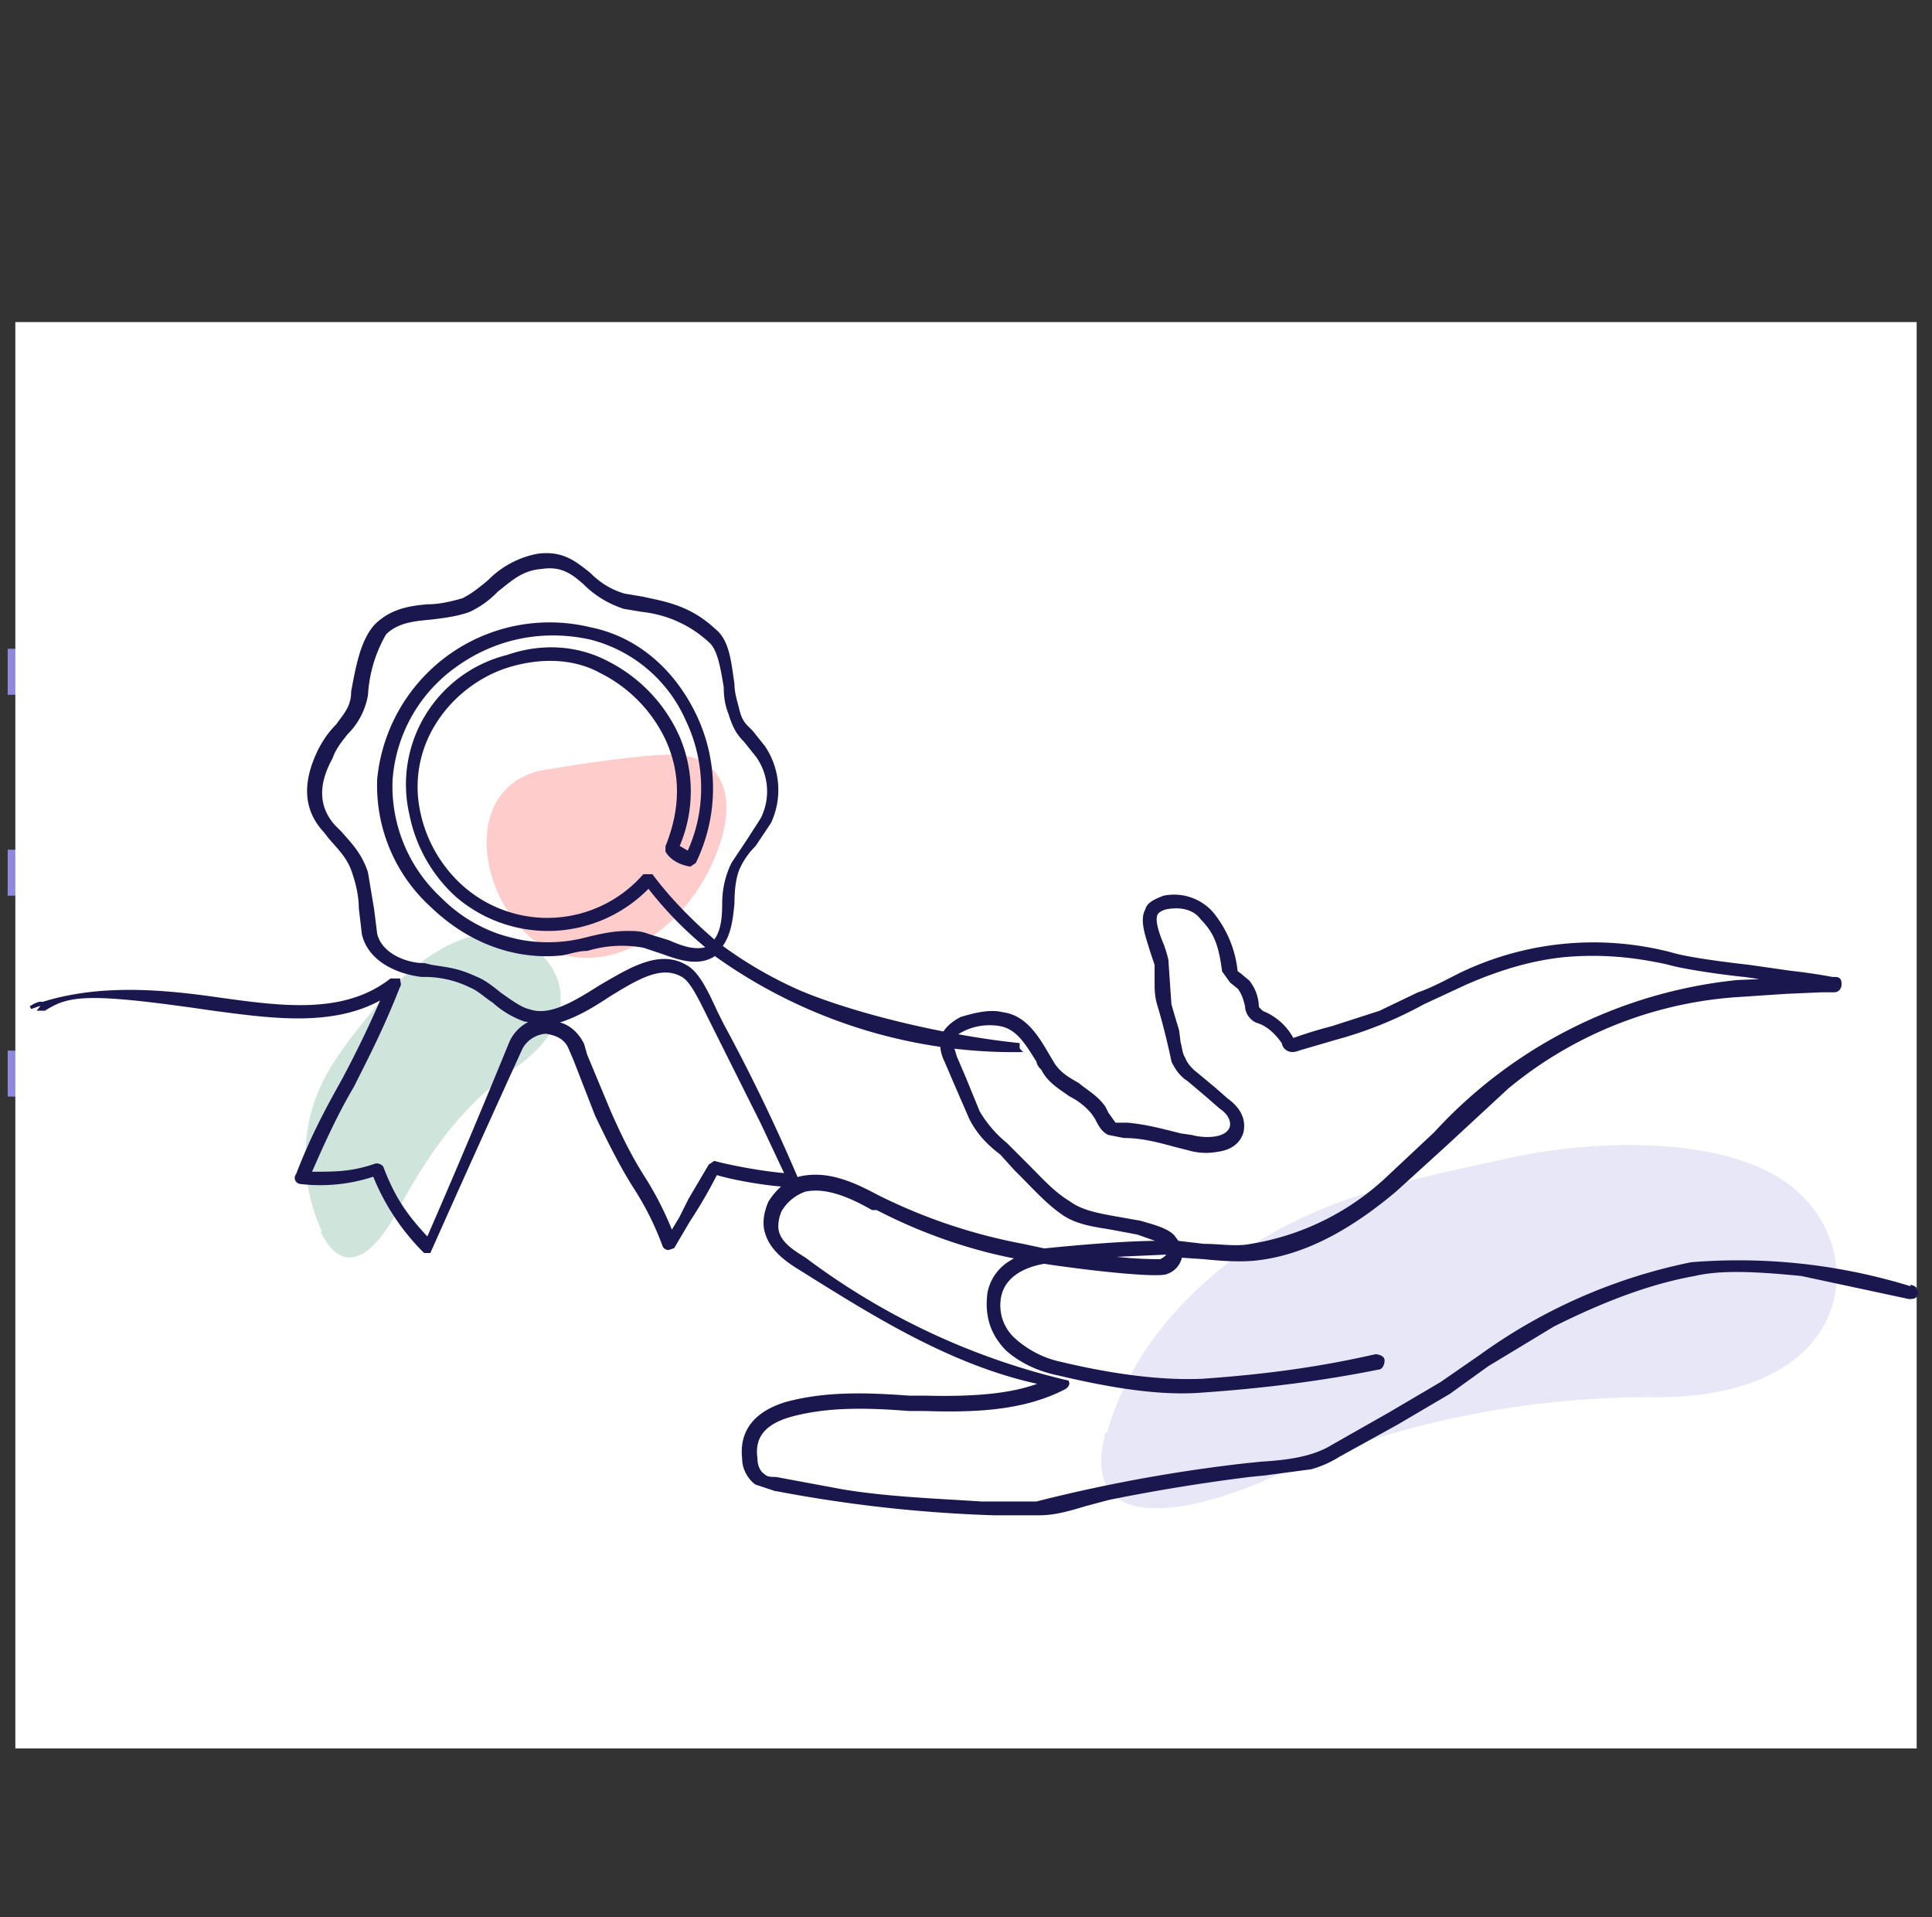 <svg xmlns="http://www.w3.org/2000/svg" width="126" height="125" fill="none">
  <rect width="100%" height="100%" fill="#333333" stroke="none"/>
  <path fill="#8D89DC" d="M17 29.4h-3v3h3v-3Zm12.7-.2h-3v3h3v-3Zm13.1 0h-3v3h3v-3ZM3.5 42.3h-3v3h3v-3Zm13.1 0h-3v3h3v-3Zm13.1 0h-3v3h3v-3Zm13.1 0h-3v3h3v-3Zm13.2 0h-3v3h3v-3ZM3.5 55.4h-3v3h3v-3Zm13.1 0h-3v3h3v-3Zm13.1 0h-3v3h3v-3Zm13.1 0h-3v3h3v-3Zm13.2 0h-3v3h3v-3ZM3.5 68.5h-3v3h3v-3Zm13.1 0h-3v3h3v-3Zm13.1 0h-3v3h3v-3Zm13.1 0h-3v3h3v-3Zm13.2 0h-3v3h3v-3ZM16.6 81.6h-3v3h3v-3Zm13.1 0h-3v3h3v-3Zm13.1 0h-3v3h3v-3Z"/>
  <path fill="#fff" d="M1 21h124v93H1z"/>
  <path fill="#FCC" fill-rule="evenodd" d="M43.9 49.2c-2.1 0-6 .6-8.4 1-4 .7-4.6 5-2.8 8.5 3.6 6.8 11.5 3.5 14-3 1.4-3.4.7-6.4-2.8-6.5Z" clip-rule="evenodd"/>
  <path fill="#CFE5DC" fill-rule="evenodd" d="M21 80.3a11.6 11.6 0 0 1-.8-7.4c.7-3 2.5-5 4.5-7.5 1.7-2.1 4.6-4.4 7.1-4.5 3.8-.2 7.4 4.6 2.1 8.5-2.7 2-5 4-8 9.6-1.5 2.8-3.5 4.4-5 1.3Z" clip-rule="evenodd"/>
  <path fill="#E8E7F8" fill-rule="evenodd" d="M72.2 93.4c1.6-5.6 5.5-9.3 8.6-11.6 5-3.6 10.7-4.8 17.2-6.2 5.6-1.3 13.3-1.5 17.7 1 6.5 3.6 6.1 14.5-7.6 14.5a61 61 0 0 0-26 5.6c-6.1 2.5-11.6 2.7-10-3.3Z" clip-rule="evenodd"/>
  <mask id="a" width="78" height="42" x="47.4" y="57.4" fill="#000" maskUnits="userSpaceOnUse">
    <path fill="#fff" d="M47.4 57.4h78v42h-78z"/>
    <path d="M124.7 84a38 38 0 0 0-14.4-1.6 35.5 35.5 0 0 0-13.7 6L94 90.2l-3.4 2-3.7 2.1c-1.3.8-3 1-4.6 1.1l-1 .1A102.2 102.2 0 0 0 67.6 98H64c-3-.2-6.1-.3-9.1-.8l-4.3-.8c-.3 0-.6 0-.8-.2-.3-.2-.5-.6-.5-1.1-.2-1.4.5-2.3 2.2-2.8 2.5-.7 5.2-.6 7.8-.4h1c3.2.1 6.4 0 9.1-1.4.2-.1.3-.3.2-.4a46 46 0 0 1-17.1-8c-.8-.5-1.6-1-1.8-1.8-.1-.4 0-1 .2-1.4a3 3 0 0 1 1.6-1.3c1.4-.3 3 .4 4.4 1.2h.3c2.9 1.5 6 2.6 9.2 3.2l-.5.3a3 3 0 0 0-1.4 2c-.2 1.5.2 2.7 1.2 3.7.8.7 1.9 1.3 3.4 1.6 3.8.9 6.8 1.3 9.3 1.1 4.3-.3 8-.8 11.5-1.5.2 0 .3-.3.3-.5s-.3-.3-.5-.3c-3.5.8-7 1.3-11.3 1.6-2.4.1-5.4-.2-9.2-1.1a6.6 6.6 0 0 1-3-1.5 3 3 0 0 1-1-2.9c.3-1.4 1.7-2 2.9-2.2 2.6.4 7 .9 7.9.7a1.4 1.4 0 0 0 1-1.1l1.5.1c1 .1 2.2.2 3.3.1 3-.3 6-1.8 9.2-4.5l3.3-3 4-3.7a26.3 26.3 0 0 1 15.2-6l3-.2 2.3-.1h.8c.4 0 .4-.4.4-.4 0-.2 0-.4-.3-.4h-.2a35.4 35.4 0 0 0-2.7-.4L114 63s-3.7-.4-5-.8a20 20 0 0 0-13.7 1.3c-1 .5-1.9 1-2.8 1.3L90 66l-3.1 1a30.4 30.4 0 0 0-2.6.8 3.8 3.8 0 0 0-2-1.8l-.3-.3c0-.6-.2-1.2-.6-1.7l-.6-.5c-.2-.1-.2-.2-.2-.3a7.1 7.1 0 0 0-1.6-3.7 3.3 3.3 0 0 0-3.1-1c-.5.2-1 .4-1.1.8-.4.7 0 1.7.3 2.7l.3.9V64c0 .5 0 1 .2 1.6l.2.7a48 48 0 0 1 .7 2.9c.2.4.5.9 1 1.2l1.3 1.1.8.7c.6.4.8.9.7 1.3-.3.9-1.9.8-2.6.6L77 74c-1.2-.3-2.3-.6-3.5-.7h-.8l-.5-.7-.2-.4c-.5-.7-1.1-1-1.7-1.5-.7-.4-1.2-.7-1.6-1.3l-.3-.5c-.7-1.2-1.5-2.6-3-2.8-.8-.2-1.7 0-2.7.3-.6.3-1 .7-1.2 1.1-.2.7 0 1.3.2 1.7l.6 1.4 1 2.3c.5 1 1.2 1.7 2 2.3l.9 1 .4.4c.9.9 1.7 1.8 2.7 2.5 1 .7 2.2.8 3.3 1l1.6.3 1.7.6c-2.2 0-4.8.2-7.8.5l-1.4-.3a36 36 0 0 1-9.5-3.2c-1.5-.8-3.2-1.6-5-1.2-.8.2-1.5.8-2 1.6-.3.7-.4 1.4-.2 2 .3 1 1.2 1.7 2 2.2 4.8 3 10.1 6.4 16 7.6-1.5.6-3.6 1-7.6.9h-1.1c-2.7-.2-5.4-.3-8 .4-2 .6-3 1.8-2.8 3.6 0 .7.4 1.3.8 1.6l1.2.4a90.9 90.9 0 0 0 14.3 1.6h3c1 0 2-.3 3-.6l1.5-.4a123 123 0 0 1 9.2-1.5l1-.1 3-.4a7 7 0 0 0 1.8-.8l3.8-2.1 3.4-2L97 89l4.3-2.6c3.4-1.7 6.4-2.8 9.2-3.3 1.7-.4 4-.3 7 0l7 1.5c.2 0 .4 0 .5-.2 0-.2 0-.4-.3-.5Zm-50.3-4.3-1.7-.3c-1.1-.2-2.2-.4-3-1-1-.6-1.8-1.5-2.6-2.3l-.5-.5-1-1a7.8 7.8 0 0 1-1.8-2.1l-.9-2.2-.6-1.4c-.1-.4-.3-.8-.2-1.1 0-.3.4-.5.8-.7a4 4 0 0 1 2.3-.3c1.2.2 1.8 1.3 2.5 2.4 0 .2.2.4.3.5.4.8 1.1 1.2 1.8 1.7.6.3 1.1.7 1.5 1.2l.2.3c.2.4.4.8.8 1l1 .2c1.2 0 2.3.3 3.4.6l.8.2a4 4 0 0 0 1.9.1c.8-.1 1.4-.5 1.6-1.2.1-.5.1-1.3-1-2.1l-.8-.7-1.2-1c-.4-.3-.7-.7-.8-1-.2-.3-.2-.7-.3-1l-.1-.8-.3-1-.2-.7-.1-1.4-.1-1.5a8 8 0 0 0-.3-1c-.3-.7-.6-1.6-.4-2 .1-.2.3-.3.6-.4 1-.2 1.9 0 2.4.7 1 1 1.2 2 1.4 3.4l.5.7.5.4c.3.4.4.8.5 1.2 0 .5.4.9.7 1 .7.2 1.3.8 1.7 1.4 0 .2.3.7 1 .4l2.4-.7a25.8 25.8 0 0 0 5.7-2.3l2.8-1.3c2.3-1 4.4-1.6 6.5-1.8 2.3-.2 4.5 0 6.7.5 1.4.4 4.8.8 5 .8l2 .3-2.5.1a31 31 0 0 0-19.7 9.9l-3.2 3a17 17 0 0 1-8.8 4.3c-1 .2-2 0-3.1 0l-1.7-.2-.3-.4c-.5-.5-1.5-.7-2.1-.9Zm1.7 2h.1c0 .2-.3.4-.5.5-.4 0-2.1 0-4-.3l4.4-.2Z"/>
  </mask>
  <path fill="#1A174F" d="M124.7 84a38 38 0 0 0-14.4-1.6 35.5 35.5 0 0 0-13.7 6L94 90.2l-3.4 2-3.7 2.1c-1.3.8-3 1-4.6 1.1l-1 .1A102.2 102.2 0 0 0 67.6 98H64c-3-.2-6.1-.3-9.1-.8l-4.3-.8c-.3 0-.6 0-.8-.2-.3-.2-.5-.6-.5-1.1-.2-1.4.5-2.3 2.2-2.8 2.5-.7 5.2-.6 7.8-.4h1c3.2.1 6.4 0 9.1-1.4.2-.1.3-.3.2-.4a46 46 0 0 1-17.1-8c-.8-.5-1.6-1-1.8-1.8-.1-.4 0-1 .2-1.4a3 3 0 0 1 1.6-1.3c1.4-.3 3 .4 4.4 1.2h.3c2.9 1.5 6 2.6 9.2 3.2l-.5.3a3 3 0 0 0-1.4 2c-.2 1.5.2 2.7 1.2 3.7.8.7 1.9 1.3 3.4 1.6 3.8.9 6.8 1.3 9.3 1.1 4.3-.3 8-.8 11.5-1.5.2 0 .3-.3.3-.5s-.3-.3-.5-.3c-3.5.8-7 1.3-11.3 1.6-2.4.1-5.4-.2-9.2-1.1a6.6 6.6 0 0 1-3-1.5 3 3 0 0 1-1-2.9c.3-1.4 1.7-2 2.9-2.2 2.6.4 7 .9 7.9.7a1.4 1.4 0 0 0 1-1.1l1.5.1c1 .1 2.2.2 3.3.1 3-.3 6-1.8 9.2-4.5l3.3-3 4-3.7a26.3 26.3 0 0 1 15.2-6l3-.2 2.3-.1h.8c.4 0 .4-.4.4-.4 0-.2 0-.4-.3-.4h-.2a35.4 35.4 0 0 0-2.7-.4L114 63s-3.7-.4-5-.8a20 20 0 0 0-13.7 1.3c-1 .5-1.9 1-2.8 1.3L90 66l-3.1 1a30.4 30.4 0 0 0-2.6.8 3.8 3.8 0 0 0-2-1.8l-.3-.3c0-.6-.2-1.2-.6-1.7l-.6-.5c-.2-.1-.2-.2-.2-.3a7.1 7.1 0 0 0-1.6-3.7 3.3 3.3 0 0 0-3.1-1c-.5.2-1 .4-1.1.8-.4.7 0 1.7.3 2.7l.3.9V64c0 .5 0 1 .2 1.6l.2.7a48 48 0 0 1 .7 2.9c.2.4.5.9 1 1.2l1.3 1.1.8.7c.6.4.8.9.7 1.3-.3.9-1.9.8-2.6.6L77 74c-1.2-.3-2.3-.6-3.5-.7h-.8l-.5-.7-.2-.4c-.5-.7-1.1-1-1.7-1.5-.7-.4-1.2-.7-1.6-1.3l-.3-.5c-.7-1.2-1.5-2.6-3-2.8-.8-.2-1.7 0-2.7.3-.6.3-1 .7-1.2 1.1-.2.7 0 1.3.2 1.7l.6 1.4 1 2.3c.5 1 1.2 1.7 2 2.3l.9 1 .4.4c.9.9 1.7 1.8 2.7 2.5 1 .7 2.2.8 3.3 1l1.6.3 1.7.6c-2.2 0-4.8.2-7.8.5l-1.4-.3a36 36 0 0 1-9.5-3.2c-1.5-.8-3.2-1.6-5-1.2-.8.2-1.5.8-2 1.6-.3.7-.4 1.4-.2 2 .3 1 1.2 1.7 2 2.2 4.8 3 10.1 6.4 16 7.6-1.5.6-3.6 1-7.6.9h-1.1c-2.7-.2-5.4-.3-8 .4-2 .6-3 1.8-2.8 3.6 0 .7.4 1.3.8 1.6l1.2.4a90.9 90.9 0 0 0 14.3 1.6h3c1 0 2-.3 3-.6l1.5-.4a123 123 0 0 1 9.2-1.5l1-.1 3-.4a7 7 0 0 0 1.8-.8l3.8-2.1 3.4-2L97 89l4.3-2.6c3.4-1.7 6.4-2.8 9.2-3.3 1.7-.4 4-.3 7 0l7 1.5c.2 0 .4 0 .5-.2 0-.2 0-.4-.3-.5Zm-50.3-4.3-1.7-.3c-1.1-.2-2.2-.4-3-1-1-.6-1.8-1.5-2.6-2.3l-.5-.5-1-1a7.8 7.8 0 0 1-1.8-2.1l-.9-2.2-.6-1.4c-.1-.4-.3-.8-.2-1.1 0-.3.4-.5.8-.7a4 4 0 0 1 2.3-.3c1.2.2 1.8 1.3 2.5 2.4 0 .2.2.4.3.5.4.8 1.1 1.2 1.8 1.7.6.3 1.1.7 1.5 1.2l.2.3c.2.4.4.8.8 1l1 .2c1.2 0 2.3.3 3.4.6l.8.2a4 4 0 0 0 1.9.1c.8-.1 1.4-.5 1.6-1.2.1-.5.1-1.3-1-2.1l-.8-.7-1.2-1c-.4-.3-.7-.7-.8-1-.2-.3-.2-.7-.3-1l-.1-.8-.3-1-.2-.7-.1-1.4-.1-1.5a8 8 0 0 0-.3-1c-.3-.7-.6-1.6-.4-2 .1-.2.3-.3.6-.4 1-.2 1.9 0 2.4.7 1 1 1.2 2 1.4 3.4l.5.7.5.4c.3.4.4.8.5 1.2 0 .5.4.9.7 1 .7.2 1.3.8 1.7 1.4 0 .2.3.7 1 .4l2.4-.7a25.8 25.8 0 0 0 5.7-2.3l2.8-1.3c2.3-1 4.4-1.6 6.5-1.8 2.3-.2 4.5 0 6.7.5 1.4.4 4.8.8 5 .8l2 .3-2.5.1a31 31 0 0 0-19.7 9.9l-3.2 3a17 17 0 0 1-8.8 4.3c-1 .2-2 0-3.1 0l-1.7-.2-.3-.4c-.5-.5-1.5-.7-2.1-.9Zm1.7 2h.1c0 .2-.3.4-.5.5-.4 0-2.1 0-4-.3l4.4-.2Z"/>
  <path stroke="#1A174F" stroke-width=".2" d="M124.7 84a38 38 0 0 0-14.4-1.6 35.5 35.5 0 0 0-13.7 6L94 90.2l-3.4 2-3.7 2.1c-1.3.8-3 1-4.6 1.1l-1 .1A102.2 102.2 0 0 0 67.6 98H64c-3-.2-6.1-.3-9.1-.8l-4.3-.8c-.3 0-.6 0-.8-.2-.3-.2-.5-.6-.5-1.1-.2-1.4.5-2.3 2.2-2.8 2.5-.7 5.2-.6 7.8-.4h1c3.2.1 6.4 0 9.1-1.4.2-.1.3-.3.2-.4a46 46 0 0 1-17.1-8c-.8-.5-1.6-1-1.8-1.8-.1-.4 0-1 .2-1.4a3 3 0 0 1 1.6-1.3c1.4-.3 3 .4 4.4 1.2h.3c2.9 1.5 6 2.6 9.2 3.2l-.5.3a3 3 0 0 0-1.4 2c-.2 1.5.2 2.7 1.2 3.7.8.7 1.9 1.3 3.4 1.6 3.8.9 6.8 1.3 9.3 1.1 4.3-.3 8-.8 11.5-1.5.2 0 .3-.3.3-.5s-.3-.3-.5-.3c-3.5.8-7 1.3-11.3 1.6-2.4.1-5.4-.2-9.2-1.1a6.6 6.6 0 0 1-3-1.5 3 3 0 0 1-1-2.9c.3-1.4 1.7-2 2.9-2.2 2.6.4 7 .9 7.9.7a1.4 1.4 0 0 0 1-1.1l1.5.1c1 .1 2.2.2 3.3.1 3-.3 6-1.8 9.2-4.5l3.3-3 4-3.7a26.3 26.3 0 0 1 15.2-6l3-.2 2.3-.1h.8c.4 0 .4-.4.4-.4 0-.2 0-.4-.3-.4h-.2a35.4 35.4 0 0 0-2.7-.4L114 63s-3.7-.4-5-.8a20 20 0 0 0-13.7 1.3c-1 .5-1.9 1-2.8 1.3L90 66l-3.1 1a30.4 30.4 0 0 0-2.6.8 3.8 3.8 0 0 0-2-1.8l-.3-.3c0-.6-.2-1.2-.6-1.7l-.6-.5c-.2-.1-.2-.2-.2-.3a7.1 7.1 0 0 0-1.6-3.7 3.3 3.3 0 0 0-3.1-1c-.5.2-1 .4-1.1.8-.4.7 0 1.7.3 2.7l.3.9V64c0 .5 0 1 .2 1.6l.2.7a48 48 0 0 1 .7 2.9c.2.4.5.9 1 1.2l1.3 1.1.8.7c.6.4.8.9.7 1.3-.3.9-1.9.8-2.6.6L77 74c-1.2-.3-2.3-.6-3.5-.7h-.8l-.5-.7-.2-.4c-.5-.7-1.1-1-1.7-1.5-.7-.4-1.2-.7-1.6-1.3l-.3-.5c-.7-1.2-1.5-2.6-3-2.8-.8-.2-1.7 0-2.7.3-.6.3-1 .7-1.2 1.1-.2.7 0 1.3.2 1.7l.6 1.4 1 2.3c.5 1 1.2 1.7 2 2.3l.9 1 .4.4c.9.9 1.7 1.8 2.7 2.5 1 .7 2.2.8 3.3 1l1.6.3 1.7.6c-2.2 0-4.8.2-7.8.5l-1.4-.3a36 36 0 0 1-9.5-3.2c-1.5-.8-3.2-1.6-5-1.2-.8.2-1.5.8-2 1.6-.3.7-.4 1.4-.2 2 .3 1 1.2 1.7 2 2.2 4.8 3 10.1 6.4 16 7.6-1.5.6-3.6 1-7.6.9h-1.1c-2.7-.2-5.4-.3-8 .4-2 .6-3 1.8-2.8 3.6 0 .7.4 1.3.8 1.6l1.2.4a90.9 90.9 0 0 0 14.3 1.6h3c1 0 2-.3 3-.6l1.5-.4a123 123 0 0 1 9.2-1.5l1-.1 3-.4a7 7 0 0 0 1.8-.8l3.8-2.1 3.4-2L97 89l4.3-2.6c3.4-1.7 6.4-2.8 9.2-3.3 1.7-.4 4-.3 7 0l7 1.5c.2 0 .4 0 .5-.2 0-.2 0-.4-.3-.5Zm-50.3-4.3-1.7-.3c-1.1-.2-2.2-.4-3-1-1-.6-1.8-1.5-2.6-2.3l-.5-.5-1-1a7.8 7.8 0 0 1-1.8-2.1l-.9-2.2-.6-1.4c-.1-.4-.3-.8-.2-1.1 0-.3.4-.5.8-.7a4 4 0 0 1 2.3-.3c1.2.2 1.8 1.3 2.5 2.4 0 .2.2.4.3.5.4.8 1.1 1.2 1.8 1.7.6.3 1.1.7 1.5 1.2l.2.3c.2.4.4.8.8 1l1 .2c1.2 0 2.3.3 3.4.6l.8.2a4 4 0 0 0 1.9.1c.8-.1 1.4-.5 1.6-1.2.1-.5.1-1.3-1-2.1l-.8-.7-1.2-1c-.4-.3-.7-.7-.8-1-.2-.3-.2-.7-.3-1l-.1-.8-.3-1-.2-.7-.1-1.4-.1-1.5a8 8 0 0 0-.3-1c-.3-.7-.6-1.6-.4-2 .1-.2.3-.3.6-.4 1-.2 1.9 0 2.4.7 1 1 1.2 2 1.4 3.4l.5.7.5.4c.3.4.4.8.5 1.2 0 .5.4.9.7 1 .7.2 1.3.8 1.7 1.4 0 .2.3.7 1 .4l2.4-.7a25.8 25.8 0 0 0 5.7-2.3l2.8-1.3c2.3-1 4.4-1.6 6.5-1.8 2.3-.2 4.5 0 6.7.5 1.4.4 4.8.8 5 .8l2 .3-2.5.1a31 31 0 0 0-19.7 9.9l-3.2 3a17 17 0 0 1-8.8 4.3c-1 .2-2 0-3.1 0l-1.7-.2-.3-.4c-.5-.5-1.5-.7-2.1-.9Zm1.7 2h.1c0 .2-.3.4-.5.5-.4 0-2.1 0-4-.3l4.4-.2Z" mask="url(#a)"/>
  <mask id="b" width="66" height="47" x="1" y="35.3" fill="#000" maskUnits="userSpaceOnUse">
    <path fill="#fff" d="M1 35.3h66v47H1z"/>
    <path d="M66.5 68.5a33.4 33.4 0 0 1-19.9-6.3l-.1.1c-1 .6-2.2.2-3.3-.2l-1.2-.4a7.8 7.8 0 0 0-3.7.2c-.6 0-1.1.2-1.7.3-3 .3-6-.8-8.4-3.1a10.6 10.6 0 0 1-3.5-8.3A11.2 11.2 0 0 1 38.5 41c3 .6 5.4 2.7 6.8 5.6a11 11 0 0 1 0 9.6l-.3.2c-.6-.1-1.2-.4-1.5-.9v-.3c1-2.5 1-4.8 0-7a9.4 9.4 0 0 0-4.3-4.4c-1.8-1-4-1-6-.4s-3.8 2-4.9 3.8a7.8 7.8 0 0 0-1 5.7 9 9 0 0 0 2.9 5 8.4 8.4 0 0 0 11.8-.8h.5c1.2 1.6 2.6 3 4.1 4.3.5-.6.6-1.5.6-2.5 0-.9.2-1.8.6-2.6l1-1.5.9-1.4a4 4 0 0 0-.3-4.1l-.8-1c-.4-.4-.7-.8-1-1.8-.2-.5-.3-1-.3-1.7-.2-1.2-.4-2.5-1-3a7.7 7.7 0 0 0-4.4-2l-1.2-.2c-1.2-.4-2-1-2.6-1.6-.8-.7-1.5-1.2-2.8-1-1.3.1-2 .8-2.9 1.5a6 6 0 0 1-1.8 1.3c-.8.3-1.7.4-2.5.5-1.1.1-2.2.2-3 1a9 9 0 0 0-1.2 4 4.6 4.6 0 0 1-1.3 2.5c-.4.5-.8 1-1 1.6-1 1.8-.9 3.3.2 4.5l.4.4c.7.8 1.3 1.4 1.7 2.6l.4 2.4.2 1.6c.3 1.3 1.9 2 3.2 2l.4.1c1.2.2 1.7.2 3 .8.5.2 1 .6 1.5 1 .7.5 1.4 1 1.9 1.1 1.4.5 3.1-.6 4.7-1.6 1.9-1.1 3.8-2.3 5.5-1.3.8.4 1.4 1.7 2 3l.4.8a117.4 117.4 0 0 1 5 10.4l-.4.1c-1.2 0-3.7-.4-5-.8a31.2 31.2 0 0 1-1.8 3.1l-1 1.7-.3.1a.3.3 0 0 1-.3-.2 19 19 0 0 0-1.9-3.8c-.7-1.1-1.4-2.4-2.5-4.7l-1.4-3.6-.3-.7c-.3-.8-1-1-1.6-1.1a2 2 0 0 0-1.6 1 1552 1552 0 0 0-6 13.3h-.3a14.8 14.8 0 0 1-3.3-5 11 11 0 0 1-4.8.5.3.3 0 0 1-.2-.5c1-2.6 2-4.4 3-6.2A70 70 0 0 0 25 65c-3.2 1.9-7.3 1.3-11.1.8-8.2-1.2-9.4-1-11 0h-.3c.5-.6-.2-.4-.6-.1 3.7-1.4 7.8-1.2 12-.6 4.3.6 8.4 1.2 11.5-1.2h.5c0 .1.1.3 0 .4-1.1 2.8-2.1 4.7-3 6.5-1 1.7-1.8 3.4-2.8 5.7 1.7 0 2.7 0 4.2-.5.2-.1.4 0 .5.1.8 2.1 1.6 3.2 3 4.7A588 588 0 0 0 33.3 68c.3-.7.9-1.2 1.5-1.4l-.6-.1a6 6 0 0 1-2-1.2c-.6-.4-1-.8-1.5-1a6.8 6.8 0 0 0-2.8-.7h-.4c-1.6-.2-3.4-1-3.8-2.7l-.2-1.7c0-.8-.2-1.6-.4-2.2-.3-1-.8-1.5-1.5-2.3a23 23 0 0 1-.4-.5c-1.3-1.4-1.4-3.1-.4-5.2.4-.8.8-1.3 1.2-1.7.5-.7 1-1.2 1-2.2.3-1.6.6-3.3 1.5-4.3 1-1 2.2-1.2 3.4-1.3.8 0 1.6-.2 2.3-.4.6-.3 1.1-.7 1.7-1.2a6 6 0 0 1 3.2-1.7c1.6-.2 2.4.5 3.3 1.2.6.6 1.3 1.1 2.3 1.4l1.2.2c1.3.3 3 .5 4.7 2.1.9.7 1 2.2 1.2 3.5 0 .6.2 1.2.3 1.6.2.9.5 1.1.9 1.5l.8 1a5 5 0 0 1 .4 4.9l-1 1.5a5 5 0 0 0-1 1.4c-.3.6-.4 1.5-.4 2.4-.1 1-.2 2-.8 2.8a27 27 0 0 0 5.2 3c4.1 1.7 10.2 3 14.2 3.4v.3ZM36 66.7c.9 0 1.6.6 2 1.4l.2.7 1.5 3.6c1 2.3 1.7 3.5 2.4 4.6a21 21 0 0 1 1.7 3.4l.6-1 .6-1.2 1.3-2.2.3-.2c1.1.3 3.3.7 4.7.8l-1.6-3.4-3-6-.5-1c-.5-1-1.1-2.3-1.7-2.6-1.4-.8-3 .2-4.8 1.3-1.2.8-2.4 1.5-3.7 1.8Zm5-5.9c.4 0 .8 0 1.3.2l1.3.4c.9.4 1.8.7 2.6.4a24.2 24.2 0 0 1-3.9-4 9.1 9.1 0 0 1-12.5.6 9.7 9.7 0 0 1-3-5.3 8.6 8.6 0 0 1 6.3-10.3c2.3-.8 4.6-.6 6.5.4a10 10 0 0 1 4.6 4.8 9 9 0 0 1 0 7.2l.7.4c1.3-2.8 1.2-6-.1-8.7a9.4 9.4 0 0 0-6.3-5.3c-3.2-.7-6.3 0-8.8 1.8a10 10 0 0 0-4.2 7.5 10 10 0 0 0 3.2 7.7 9.9 9.9 0 0 0 9.6 2.6c.8-.2 1.7-.4 2.6-.4Z"/>
  </mask>
  <path fill="#1A174F" d="M66.5 68.5a33.4 33.4 0 0 1-19.9-6.3l-.1.1c-1 .6-2.2.2-3.3-.2l-1.2-.4a7.8 7.8 0 0 0-3.7.2c-.6 0-1.1.2-1.7.3-3 .3-6-.8-8.4-3.1a10.6 10.6 0 0 1-3.5-8.3A11.2 11.2 0 0 1 38.5 41c3 .6 5.4 2.7 6.8 5.6a11 11 0 0 1 0 9.6l-.3.2c-.6-.1-1.2-.4-1.5-.9v-.3c1-2.5 1-4.8 0-7a9.4 9.4 0 0 0-4.3-4.4c-1.8-1-4-1-6-.4s-3.8 2-4.9 3.8a7.8 7.8 0 0 0-1 5.7 9 9 0 0 0 2.9 5 8.4 8.4 0 0 0 11.8-.8h.5c1.2 1.6 2.6 3 4.1 4.3.5-.6.6-1.5.6-2.5 0-.9.2-1.8.6-2.6l1-1.5.9-1.4a4 4 0 0 0-.3-4.1l-.8-1c-.4-.4-.7-.8-1-1.8-.2-.5-.3-1-.3-1.7-.2-1.2-.4-2.5-1-3a7.7 7.7 0 0 0-4.4-2l-1.2-.2c-1.2-.4-2-1-2.6-1.6-.8-.7-1.5-1.2-2.8-1-1.3.1-2 .8-2.9 1.5a6 6 0 0 1-1.8 1.3c-.8.3-1.7.4-2.5.5-1.1.1-2.2.2-3 1a9 9 0 0 0-1.2 4 4.6 4.6 0 0 1-1.3 2.5c-.4.5-.8 1-1 1.6-1 1.8-.9 3.3.2 4.5l.4.4c.7.8 1.3 1.4 1.7 2.6l.4 2.4.2 1.6c.3 1.3 1.9 2 3.2 2l.4.1c1.2.2 1.7.2 3 .8.5.2 1 .6 1.5 1 .7.5 1.4 1 1.9 1.1 1.4.5 3.1-.6 4.7-1.6 1.9-1.1 3.8-2.3 5.5-1.3.8.4 1.4 1.7 2 3l.4.8a117.4 117.4 0 0 1 5 10.4l-.4.1c-1.2 0-3.7-.4-5-.8a31.2 31.2 0 0 1-1.8 3.1l-1 1.7-.3.1a.3.3 0 0 1-.3-.2 19 19 0 0 0-1.9-3.8c-.7-1.1-1.4-2.4-2.5-4.7l-1.4-3.6-.3-.7c-.3-.8-1-1-1.6-1.1a2 2 0 0 0-1.6 1 1552 1552 0 0 0-6 13.3h-.3a14.8 14.8 0 0 1-3.3-5 11 11 0 0 1-4.8.5.3.3 0 0 1-.2-.5c1-2.6 2-4.4 3-6.2A70 70 0 0 0 25 65c-3.2 1.9-7.3 1.3-11.1.8-8.2-1.2-9.4-1-11 0h-.3c.5-.6-.2-.4-.6-.1 3.7-1.4 7.8-1.2 12-.6 4.3.6 8.4 1.2 11.5-1.2h.5c0 .1.1.3 0 .4-1.1 2.8-2.1 4.7-3 6.5-1 1.7-1.8 3.4-2.8 5.7 1.7 0 2.7 0 4.2-.5.2-.1.4 0 .5.1.8 2.1 1.6 3.2 3 4.7A588 588 0 0 0 33.3 68c.3-.7.9-1.2 1.5-1.4l-.6-.1a6 6 0 0 1-2-1.2c-.6-.4-1-.8-1.5-1a6.8 6.8 0 0 0-2.8-.7h-.4c-1.6-.2-3.4-1-3.8-2.7l-.2-1.7c0-.8-.2-1.6-.4-2.2-.3-1-.8-1.5-1.5-2.3a23 23 0 0 1-.4-.5c-1.3-1.4-1.4-3.1-.4-5.2.4-.8.8-1.3 1.2-1.7.5-.7 1-1.2 1-2.2.3-1.6.6-3.3 1.5-4.3 1-1 2.2-1.2 3.4-1.3.8 0 1.6-.2 2.3-.4.6-.3 1.1-.7 1.7-1.2a6 6 0 0 1 3.2-1.7c1.6-.2 2.4.5 3.3 1.2.6.6 1.3 1.1 2.3 1.4l1.2.2c1.3.3 3 .5 4.7 2.1.9.7 1 2.2 1.2 3.5 0 .6.2 1.2.3 1.6.2.9.5 1.1.9 1.5l.8 1a5 5 0 0 1 .4 4.9l-1 1.5a5 5 0 0 0-1 1.4c-.3.6-.4 1.5-.4 2.4-.1 1-.2 2-.8 2.8a27 27 0 0 0 5.2 3c4.1 1.7 10.2 3 14.2 3.4v.3ZM36 66.7c.9 0 1.6.6 2 1.4l.2.7 1.5 3.6c1 2.3 1.7 3.5 2.4 4.6a21 21 0 0 1 1.7 3.4l.6-1 .6-1.2 1.3-2.2.3-.2c1.1.3 3.3.7 4.7.8l-1.6-3.4-3-6-.5-1c-.5-1-1.1-2.3-1.7-2.6-1.4-.8-3 .2-4.8 1.3-1.2.8-2.4 1.5-3.7 1.8Zm5-5.9c.4 0 .8 0 1.3.2l1.3.4c.9.4 1.8.7 2.6.4a24.2 24.2 0 0 1-3.9-4 9.1 9.1 0 0 1-12.5.6 9.7 9.7 0 0 1-3-5.3 8.6 8.6 0 0 1 6.3-10.3c2.3-.8 4.6-.6 6.5.4a10 10 0 0 1 4.6 4.8 9 9 0 0 1 0 7.2l.7.4c1.3-2.8 1.2-6-.1-8.7a9.4 9.4 0 0 0-6.3-5.3c-3.2-.7-6.3 0-8.8 1.8a10 10 0 0 0-4.2 7.5 10 10 0 0 0 3.2 7.7 9.9 9.9 0 0 0 9.6 2.6c.8-.2 1.7-.4 2.6-.4Z"/>
  <path stroke="#1A174F" stroke-width=".2" d="M66.5 68.5a33.4 33.4 0 0 1-19.9-6.3l-.1.1c-1 .6-2.2.2-3.3-.2l-1.2-.4a7.8 7.8 0 0 0-3.7.2c-.6 0-1.1.2-1.7.3-3 .3-6-.8-8.4-3.1a10.6 10.6 0 0 1-3.5-8.3A11.2 11.2 0 0 1 38.5 41c3 .6 5.4 2.7 6.8 5.6a11 11 0 0 1 0 9.6l-.3.2c-.6-.1-1.2-.4-1.5-.9v-.3c1-2.5 1-4.8 0-7a9.4 9.4 0 0 0-4.3-4.4c-1.8-1-4-1-6-.4s-3.8 2-4.9 3.8a7.8 7.8 0 0 0-1 5.7 9 9 0 0 0 2.9 5 8.4 8.4 0 0 0 11.8-.8h.5c1.2 1.6 2.6 3 4.1 4.3.5-.6.6-1.5.6-2.5 0-.9.2-1.8.6-2.6l1-1.5.9-1.4a4 4 0 0 0-.3-4.1l-.8-1c-.4-.4-.7-.8-1-1.8-.2-.5-.3-1-.3-1.7-.2-1.2-.4-2.5-1-3a7.7 7.7 0 0 0-4.4-2l-1.2-.2c-1.2-.4-2-1-2.6-1.6-.8-.7-1.5-1.2-2.8-1-1.3.1-2 .8-2.9 1.5a6 6 0 0 1-1.8 1.3c-.8.3-1.7.4-2.5.5-1.1.1-2.2.2-3 1a9 9 0 0 0-1.2 4 4.6 4.6 0 0 1-1.3 2.5c-.4.5-.8 1-1 1.6-1 1.8-.9 3.3.2 4.5l.4.4c.7.8 1.3 1.4 1.7 2.6l.4 2.4.2 1.6c.3 1.3 1.9 2 3.2 2l.4.1c1.2.2 1.7.2 3 .8.5.2 1 .6 1.5 1 .7.5 1.4 1 1.9 1.1 1.4.5 3.1-.6 4.7-1.6 1.9-1.1 3.8-2.3 5.5-1.3.8.4 1.4 1.7 2 3l.4.8a117.4 117.4 0 0 1 5 10.4l-.4.1c-1.2 0-3.7-.4-5-.8a31.2 31.2 0 0 1-1.8 3.1l-1 1.7-.3.1a.3.3 0 0 1-.3-.2 19 19 0 0 0-1.9-3.8c-.7-1.1-1.4-2.4-2.5-4.7l-1.4-3.6-.3-.7c-.3-.8-1-1-1.6-1.1a2 2 0 0 0-1.6 1 1552 1552 0 0 0-6 13.3h-.3a14.8 14.8 0 0 1-3.3-5 11 11 0 0 1-4.8.5.3.3 0 0 1-.2-.5c1-2.6 2-4.4 3-6.2A70 70 0 0 0 25 65c-3.2 1.9-7.3 1.3-11.1.8-8.2-1.2-9.4-1-11 0h-.3c.5-.6-.2-.4-.6-.1 3.7-1.4 7.8-1.2 12-.6 4.3.6 8.4 1.2 11.5-1.2h.5c0 .1.1.3 0 .4-1.1 2.8-2.1 4.7-3 6.5-1 1.7-1.8 3.4-2.8 5.7 1.7 0 2.7 0 4.2-.5.2-.1.4 0 .5.1.8 2.1 1.6 3.2 3 4.7A588 588 0 0 0 33.3 68c.3-.7.9-1.2 1.5-1.4l-.6-.1a6 6 0 0 1-2-1.2c-.6-.4-1-.8-1.5-1a6.8 6.8 0 0 0-2.8-.7h-.4c-1.6-.2-3.4-1-3.8-2.7l-.2-1.7c0-.8-.2-1.6-.4-2.2-.3-1-.8-1.5-1.5-2.3a23 23 0 0 1-.4-.5c-1.3-1.4-1.4-3.1-.4-5.2.4-.8.8-1.3 1.2-1.7.5-.7 1-1.2 1-2.2.3-1.6.6-3.3 1.5-4.3 1-1 2.2-1.2 3.4-1.3.8 0 1.6-.2 2.3-.4.6-.3 1.1-.7 1.7-1.2a6 6 0 0 1 3.2-1.7c1.6-.2 2.4.5 3.3 1.2.6.6 1.3 1.1 2.3 1.4l1.2.2c1.3.3 3 .5 4.7 2.1.9.7 1 2.2 1.2 3.5 0 .6.2 1.2.3 1.6.2.9.5 1.1.9 1.5l.8 1a5 5 0 0 1 .4 4.9l-1 1.5a5 5 0 0 0-1 1.4c-.3.6-.4 1.5-.4 2.4-.1 1-.2 2-.8 2.8a27 27 0 0 0 5.2 3c4.1 1.7 10.2 3 14.2 3.4v.3ZM36 66.7c.9 0 1.6.6 2 1.4l.2.7 1.5 3.6c1 2.3 1.7 3.5 2.4 4.6a21 21 0 0 1 1.7 3.4l.6-1 .6-1.2 1.3-2.2.3-.2c1.1.3 3.3.7 4.7.8l-1.6-3.4-3-6-.5-1c-.5-1-1.1-2.3-1.7-2.6-1.4-.8-3 .2-4.8 1.3-1.2.8-2.4 1.5-3.7 1.8Zm5-5.9c.4 0 .8 0 1.3.2l1.3.4c.9.4 1.8.7 2.6.4a24.2 24.2 0 0 1-3.9-4 9.1 9.1 0 0 1-12.5.6 9.7 9.7 0 0 1-3-5.3 8.6 8.6 0 0 1 6.3-10.3c2.3-.8 4.6-.6 6.5.4a10 10 0 0 1 4.6 4.8 9 9 0 0 1 0 7.2l.7.4c1.3-2.8 1.2-6-.1-8.7a9.4 9.4 0 0 0-6.3-5.3c-3.2-.7-6.3 0-8.8 1.8a10 10 0 0 0-4.2 7.5 10 10 0 0 0 3.2 7.7 9.9 9.9 0 0 0 9.6 2.6c.8-.2 1.7-.4 2.6-.4Z" mask="url(#b)"/>
</svg>
